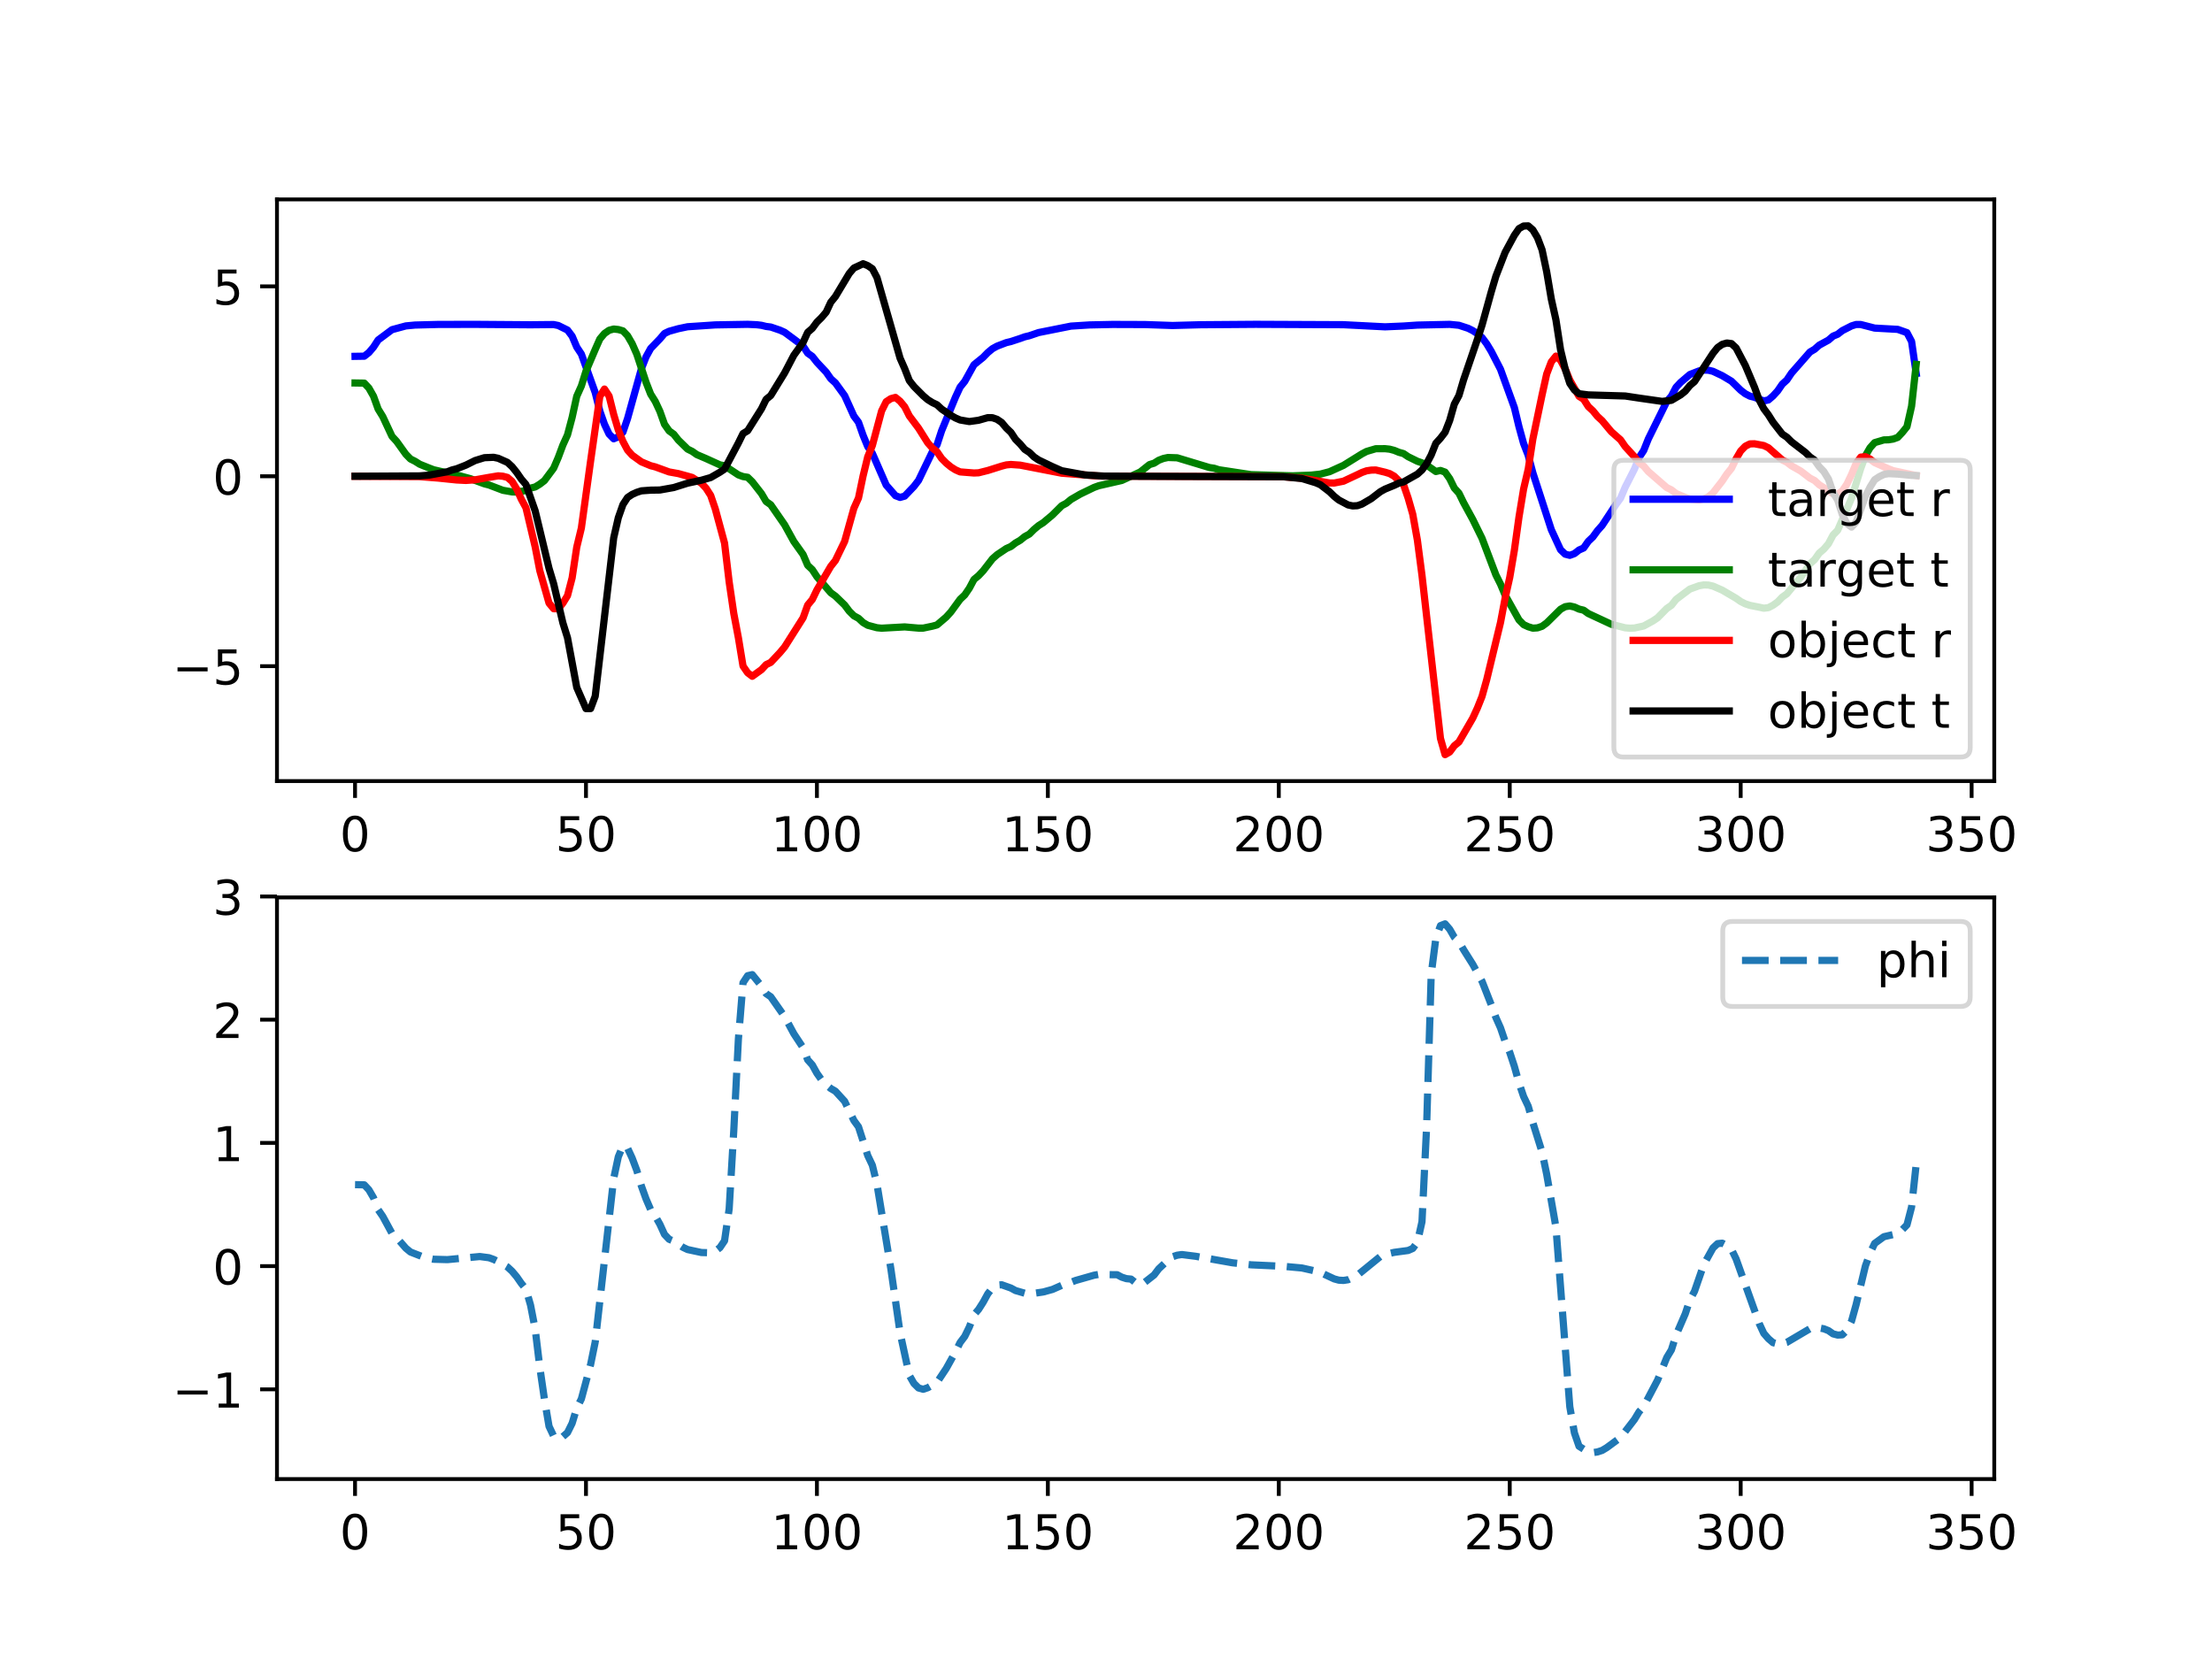 <?xml version="1.0" encoding="utf-8" standalone="no"?>
<!DOCTYPE svg PUBLIC "-//W3C//DTD SVG 1.1//EN"
  "http://www.w3.org/Graphics/SVG/1.1/DTD/svg11.dtd">
<!-- Created with matplotlib (http://matplotlib.org/) -->
<svg height="345pt" version="1.1" viewBox="0 0 460 345" width="460pt" xmlns="http://www.w3.org/2000/svg" xmlns:xlink="http://www.w3.org/1999/xlink">
 <defs>
  <style type="text/css">
*{stroke-linecap:butt;stroke-linejoin:round;}
  </style>
 </defs>
 <g id="figure_1">
  <g id="patch_1">
   <path d="M 0 345.6 
L 460.8 345.6 
L 460.8 0 
L 0 0 
z
" style="fill:#ffffff;"/>
  </g>
  <g id="axes_1">
   <g id="patch_2">
    <path d="M 57.6 162.432 
L 414.72 162.432 
L 414.72 41.472 
L 57.6 41.472 
z
" style="fill:#ffffff;"/>
   </g>
   <g id="matplotlib.axis_1">
    <g id="xtick_1">
     <g id="line2d_1">
      <defs>
       <path d="M 0 0 
L 0 3.5 
" id="m1b21a796cd" style="stroke:#000000;stroke-width:0.8;"/>
      </defs>
      <g>
       <use style="stroke:#000000;stroke-width:0.8;" x="73.833" xlink:href="#m1b21a796cd" y="162.432"/>
      </g>
     </g>
     <g id="text_1">
      <!-- 0 -->
      <defs>
       <path d="M 31.781 66.406 
Q 24.172 66.406 20.328 58.906 
Q 16.5 51.422 16.5 36.375 
Q 16.5 21.391 20.328 13.891 
Q 24.172 6.391 31.781 6.391 
Q 39.453 6.391 43.281 13.891 
Q 47.125 21.391 47.125 36.375 
Q 47.125 51.422 43.281 58.906 
Q 39.453 66.406 31.781 66.406 
z
M 31.781 74.219 
Q 44.047 74.219 50.516 64.516 
Q 56.984 54.828 56.984 36.375 
Q 56.984 17.969 50.516 8.266 
Q 44.047 -1.422 31.781 -1.422 
Q 19.531 -1.422 13.062 8.266 
Q 6.594 17.969 6.594 36.375 
Q 6.594 54.828 13.062 64.516 
Q 19.531 74.219 31.781 74.219 
z
" id="DejaVuSans-30"/>
      </defs>
      <g transform="translate(70.651 177.03)scale(0.1 -0.1)">
       <use xlink:href="#DejaVuSans-30"/>
      </g>
     </g>
    </g>
    <g id="xtick_2">
     <g id="line2d_2">
      <g>
       <use style="stroke:#000000;stroke-width:0.8;" x="121.859" xlink:href="#m1b21a796cd" y="162.432"/>
      </g>
     </g>
     <g id="text_2">
      <!-- 50 -->
      <defs>
       <path d="M 10.797 72.906 
L 49.516 72.906 
L 49.516 64.594 
L 19.828 64.594 
L 19.828 46.734 
Q 21.969 47.469 24.109 47.828 
Q 26.266 48.188 28.422 48.188 
Q 40.625 48.188 47.75 41.5 
Q 54.891 34.812 54.891 23.391 
Q 54.891 11.625 47.562 5.094 
Q 40.234 -1.422 26.906 -1.422 
Q 22.312 -1.422 17.547 -0.641 
Q 12.797 0.141 7.719 1.703 
L 7.719 11.625 
Q 12.109 9.234 16.797 8.062 
Q 21.484 6.891 26.703 6.891 
Q 35.156 6.891 40.078 11.328 
Q 45.016 15.766 45.016 23.391 
Q 45.016 31 40.078 35.438 
Q 35.156 39.891 26.703 39.891 
Q 22.75 39.891 18.812 39.016 
Q 14.891 38.141 10.797 36.281 
z
" id="DejaVuSans-35"/>
      </defs>
      <g transform="translate(115.496 177.03)scale(0.1 -0.1)">
       <use xlink:href="#DejaVuSans-35"/>
       <use x="63.623" xlink:href="#DejaVuSans-30"/>
      </g>
     </g>
    </g>
    <g id="xtick_3">
     <g id="line2d_3">
      <g>
       <use style="stroke:#000000;stroke-width:0.8;" x="169.884" xlink:href="#m1b21a796cd" y="162.432"/>
      </g>
     </g>
     <g id="text_3">
      <!-- 100 -->
      <defs>
       <path d="M 12.406 8.297 
L 28.516 8.297 
L 28.516 63.922 
L 10.984 60.406 
L 10.984 69.391 
L 28.422 72.906 
L 38.281 72.906 
L 38.281 8.297 
L 54.391 8.297 
L 54.391 0 
L 12.406 0 
z
" id="DejaVuSans-31"/>
      </defs>
      <g transform="translate(160.341 177.03)scale(0.1 -0.1)">
       <use xlink:href="#DejaVuSans-31"/>
       <use x="63.623" xlink:href="#DejaVuSans-30"/>
       <use x="127.246" xlink:href="#DejaVuSans-30"/>
      </g>
     </g>
    </g>
    <g id="xtick_4">
     <g id="line2d_4">
      <g>
       <use style="stroke:#000000;stroke-width:0.8;" x="217.91" xlink:href="#m1b21a796cd" y="162.432"/>
      </g>
     </g>
     <g id="text_4">
      <!-- 150 -->
      <g transform="translate(208.366 177.03)scale(0.1 -0.1)">
       <use xlink:href="#DejaVuSans-31"/>
       <use x="63.623" xlink:href="#DejaVuSans-35"/>
       <use x="127.246" xlink:href="#DejaVuSans-30"/>
      </g>
     </g>
    </g>
    <g id="xtick_5">
     <g id="line2d_5">
      <g>
       <use style="stroke:#000000;stroke-width:0.8;" x="265.936" xlink:href="#m1b21a796cd" y="162.432"/>
      </g>
     </g>
     <g id="text_5">
      <!-- 200 -->
      <defs>
       <path d="M 19.188 8.297 
L 53.609 8.297 
L 53.609 0 
L 7.328 0 
L 7.328 8.297 
Q 12.938 14.109 22.625 23.891 
Q 32.328 33.688 34.812 36.531 
Q 39.547 41.844 41.422 45.531 
Q 43.312 49.219 43.312 52.781 
Q 43.312 58.594 39.234 62.25 
Q 35.156 65.922 28.609 65.922 
Q 23.969 65.922 18.812 64.312 
Q 13.672 62.703 7.812 59.422 
L 7.812 69.391 
Q 13.766 71.781 18.938 73 
Q 24.125 74.219 28.422 74.219 
Q 39.75 74.219 46.484 68.547 
Q 53.219 62.891 53.219 53.422 
Q 53.219 48.922 51.531 44.891 
Q 49.859 40.875 45.406 35.406 
Q 44.188 33.984 37.641 27.219 
Q 31.109 20.453 19.188 8.297 
z
" id="DejaVuSans-32"/>
      </defs>
      <g transform="translate(256.392 177.03)scale(0.1 -0.1)">
       <use xlink:href="#DejaVuSans-32"/>
       <use x="63.623" xlink:href="#DejaVuSans-30"/>
       <use x="127.246" xlink:href="#DejaVuSans-30"/>
      </g>
     </g>
    </g>
    <g id="xtick_6">
     <g id="line2d_6">
      <g>
       <use style="stroke:#000000;stroke-width:0.8;" x="313.962" xlink:href="#m1b21a796cd" y="162.432"/>
      </g>
     </g>
     <g id="text_6">
      <!-- 250 -->
      <g transform="translate(304.418 177.03)scale(0.1 -0.1)">
       <use xlink:href="#DejaVuSans-32"/>
       <use x="63.623" xlink:href="#DejaVuSans-35"/>
       <use x="127.246" xlink:href="#DejaVuSans-30"/>
      </g>
     </g>
    </g>
    <g id="xtick_7">
     <g id="line2d_7">
      <g>
       <use style="stroke:#000000;stroke-width:0.8;" x="361.988" xlink:href="#m1b21a796cd" y="162.432"/>
      </g>
     </g>
     <g id="text_7">
      <!-- 300 -->
      <defs>
       <path d="M 40.578 39.312 
Q 47.656 37.797 51.625 33 
Q 55.609 28.219 55.609 21.188 
Q 55.609 10.406 48.188 4.484 
Q 40.766 -1.422 27.094 -1.422 
Q 22.516 -1.422 17.656 -0.516 
Q 12.797 0.391 7.625 2.203 
L 7.625 11.719 
Q 11.719 9.328 16.594 8.109 
Q 21.484 6.891 26.812 6.891 
Q 36.078 6.891 40.938 10.547 
Q 45.797 14.203 45.797 21.188 
Q 45.797 27.641 41.281 31.266 
Q 36.766 34.906 28.719 34.906 
L 20.219 34.906 
L 20.219 43.016 
L 29.109 43.016 
Q 36.375 43.016 40.234 45.922 
Q 44.094 48.828 44.094 54.297 
Q 44.094 59.906 40.109 62.906 
Q 36.141 65.922 28.719 65.922 
Q 24.656 65.922 20.016 65.031 
Q 15.375 64.156 9.812 62.312 
L 9.812 71.094 
Q 15.438 72.656 20.344 73.438 
Q 25.25 74.219 29.594 74.219 
Q 40.828 74.219 47.359 69.109 
Q 53.906 64.016 53.906 55.328 
Q 53.906 49.266 50.438 45.094 
Q 46.969 40.922 40.578 39.312 
z
" id="DejaVuSans-33"/>
      </defs>
      <g transform="translate(352.444 177.03)scale(0.1 -0.1)">
       <use xlink:href="#DejaVuSans-33"/>
       <use x="63.623" xlink:href="#DejaVuSans-30"/>
       <use x="127.246" xlink:href="#DejaVuSans-30"/>
      </g>
     </g>
    </g>
    <g id="xtick_8">
     <g id="line2d_8">
      <g>
       <use style="stroke:#000000;stroke-width:0.8;" x="410.013" xlink:href="#m1b21a796cd" y="162.432"/>
      </g>
     </g>
     <g id="text_8">
      <!-- 350 -->
      <g transform="translate(400.47 177.03)scale(0.1 -0.1)">
       <use xlink:href="#DejaVuSans-33"/>
       <use x="63.623" xlink:href="#DejaVuSans-35"/>
       <use x="127.246" xlink:href="#DejaVuSans-30"/>
      </g>
     </g>
    </g>
   </g>
   <g id="matplotlib.axis_2">
    <g id="ytick_1">
     <g id="line2d_9">
      <defs>
       <path d="M 0 0 
L -3.5 0 
" id="m29bcb356c2" style="stroke:#000000;stroke-width:0.8;"/>
      </defs>
      <g>
       <use style="stroke:#000000;stroke-width:0.8;" x="57.6" xlink:href="#m29bcb356c2" y="138.537"/>
      </g>
     </g>
     <g id="text_9">
      <!-- −5 -->
      <defs>
       <path d="M 10.594 35.5 
L 73.188 35.5 
L 73.188 27.203 
L 10.594 27.203 
z
" id="DejaVuSans-2212"/>
      </defs>
      <g transform="translate(35.858 142.336)scale(0.1 -0.1)">
       <use xlink:href="#DejaVuSans-2212"/>
       <use x="83.789" xlink:href="#DejaVuSans-35"/>
      </g>
     </g>
    </g>
    <g id="ytick_2">
     <g id="line2d_10">
      <g>
       <use style="stroke:#000000;stroke-width:0.8;" x="57.6" xlink:href="#m29bcb356c2" y="99.041"/>
      </g>
     </g>
     <g id="text_10">
      <!-- 0 -->
      <g transform="translate(44.237 102.84)scale(0.1 -0.1)">
       <use xlink:href="#DejaVuSans-30"/>
      </g>
     </g>
    </g>
    <g id="ytick_3">
     <g id="line2d_11">
      <g>
       <use style="stroke:#000000;stroke-width:0.8;" x="57.6" xlink:href="#m29bcb356c2" y="59.546"/>
      </g>
     </g>
     <g id="text_11">
      <!-- 5 -->
      <g transform="translate(44.237 63.345)scale(0.1 -0.1)">
       <use xlink:href="#DejaVuSans-35"/>
      </g>
     </g>
    </g>
   </g>
   <g id="line2d_12">
    <path clip-path="url(#pfcd79bf8b5)" d="M 73.833 74.104 
L 75.754 74.072 
L 76.714 73.314 
L 77.675 72.184 
L 78.635 70.707 
L 81.517 68.558 
L 84.398 67.776 
L 86.319 67.595 
L 91.122 67.468 
L 98.806 67.453 
L 110.332 67.539 
L 115.135 67.492 
L 116.095 67.69 
L 118.016 68.637 
L 118.977 69.909 
L 119.938 72.176 
L 120.898 73.63 
L 123.78 81.639 
L 124.74 85.494 
L 125.701 88.219 
L 126.661 90.265 
L 127.622 91.245 
L 128.582 90.842 
L 129.543 89.862 
L 130.503 87.042 
L 133.385 76.671 
L 134.345 74.222 
L 135.306 72.469 
L 137.227 70.478 
L 138.187 69.348 
L 139.148 68.89 
L 141.069 68.353 
L 142.99 67.95 
L 148.753 67.563 
L 155.477 67.445 
L 157.398 67.532 
L 158.358 67.65 
L 159.319 67.887 
L 160.279 68.006 
L 162.2 68.661 
L 163.161 69.096 
L 165.082 70.51 
L 167.003 71.955 
L 167.963 73.44 
L 168.924 74.119 
L 169.884 75.336 
L 171.805 77.382 
L 172.766 78.756 
L 173.726 79.625 
L 175.647 82.271 
L 177.568 86.521 
L 178.529 87.809 
L 179.49 90.534 
L 180.45 92.872 
L 181.411 94.278 
L 184.292 100.882 
L 186.213 103.078 
L 187.174 103.441 
L 188.134 103.172 
L 190.055 101.158 
L 191.016 99.91 
L 193.897 93.93 
L 194.858 92.509 
L 195.818 89.578 
L 198.7 82.587 
L 199.66 80.51 
L 200.621 79.317 
L 202.542 75.857 
L 204.463 74.301 
L 205.423 73.314 
L 206.384 72.516 
L 207.345 71.987 
L 209.266 71.252 
L 210.226 71.023 
L 212.147 70.391 
L 213.108 70.044 
L 214.068 69.814 
L 215.989 69.159 
L 222.713 67.816 
L 226.555 67.571 
L 231.357 67.468 
L 238.081 67.492 
L 243.844 67.69 
L 249.607 67.532 
L 261.133 67.445 
L 279.383 67.524 
L 288.028 67.966 
L 291.87 67.8 
L 294.752 67.603 
L 301.475 67.453 
L 303.396 67.642 
L 305.317 68.274 
L 306.278 68.756 
L 307.238 69.388 
L 308.199 70.201 
L 309.159 71.481 
L 310.12 73.069 
L 312.041 76.797 
L 314.922 84.752 
L 315.883 88.749 
L 316.843 92.232 
L 317.804 94.697 
L 318.764 98.322 
L 322.606 110.155 
L 324.528 114.326 
L 325.488 115.242 
L 326.449 115.487 
L 327.409 115.132 
L 328.37 114.381 
L 329.33 113.955 
L 330.291 112.58 
L 331.251 111.664 
L 332.212 110.345 
L 333.172 109.271 
L 336.054 104.902 
L 337.014 103.583 
L 337.975 101.308 
L 339.896 97.54 
L 340.856 95.147 
L 341.817 93.693 
L 342.777 91.284 
L 345.659 85.439 
L 346.619 83.48 
L 347.58 82.374 
L 348.54 80.549 
L 349.501 79.522 
L 351.422 77.879 
L 353.343 77.129 
L 354.304 76.963 
L 355.264 76.987 
L 356.225 77.216 
L 358.146 78.124 
L 360.067 79.27 
L 361.988 81.15 
L 362.948 81.884 
L 363.909 82.382 
L 364.869 82.627 
L 366.79 83.377 
L 367.751 83.172 
L 368.711 82.342 
L 369.672 81.292 
L 370.632 79.894 
L 371.593 79.017 
L 372.553 77.587 
L 376.395 73.203 
L 377.356 72.634 
L 378.316 71.781 
L 380.237 70.731 
L 381.198 69.901 
L 382.158 69.506 
L 383.119 68.756 
L 385.04 67.776 
L 386.001 67.476 
L 386.961 67.484 
L 389.843 68.227 
L 394.645 68.495 
L 396.566 69.175 
L 397.527 71.007 
L 398.487 77.666 
L 398.487 77.666 
" style="fill:none;stroke:#0000ff;stroke-linecap:square;stroke-width:1.5;"/>
   </g>
   <g id="line2d_13">
    <path clip-path="url(#pfcd79bf8b5)" d="M 73.833 79.641 
L 75.754 79.673 
L 76.714 80.699 
L 77.675 82.398 
L 78.635 85.06 
L 79.596 86.624 
L 81.517 90.739 
L 82.477 91.782 
L 84.398 94.46 
L 85.359 95.447 
L 86.319 95.929 
L 87.28 96.537 
L 89.201 97.311 
L 90.162 97.683 
L 93.043 98.346 
L 94.964 98.773 
L 97.846 99.555 
L 100.727 100.613 
L 101.688 100.858 
L 104.569 101.956 
L 106.49 102.296 
L 107.451 102.327 
L 109.372 102.019 
L 110.332 101.506 
L 111.293 101.269 
L 112.253 100.684 
L 113.214 99.95 
L 115.135 97.367 
L 116.095 95.131 
L 117.056 92.548 
L 118.016 90.431 
L 118.977 86.805 
L 119.938 82.406 
L 120.898 80.265 
L 121.859 77.184 
L 123.78 72.666 
L 124.74 70.494 
L 125.701 69.356 
L 126.661 68.685 
L 127.622 68.424 
L 128.582 68.527 
L 129.543 68.803 
L 130.503 69.814 
L 131.464 71.473 
L 132.424 73.653 
L 134.345 79.491 
L 135.306 81.947 
L 136.266 83.48 
L 137.227 85.534 
L 138.187 88.235 
L 139.148 89.602 
L 140.108 90.297 
L 141.069 91.513 
L 142.99 93.393 
L 143.95 93.867 
L 144.911 94.539 
L 146.832 95.36 
L 149.714 96.671 
L 150.674 96.853 
L 153.556 98.757 
L 154.516 99.104 
L 155.477 99.254 
L 156.437 100.187 
L 158.358 102.651 
L 159.319 104.286 
L 160.279 104.966 
L 163.161 109.128 
L 165.082 112.612 
L 167.003 115.313 
L 167.963 117.557 
L 168.924 118.465 
L 169.884 119.926 
L 172.766 123.268 
L 173.726 123.963 
L 175.647 125.819 
L 176.608 127.099 
L 177.568 128.055 
L 178.529 128.576 
L 179.49 129.469 
L 180.45 130.029 
L 182.371 130.543 
L 183.332 130.638 
L 188.134 130.369 
L 191.016 130.622 
L 191.976 130.622 
L 193.897 130.219 
L 194.858 129.958 
L 196.779 128.323 
L 197.739 127.265 
L 199.66 124.634 
L 200.621 123.726 
L 201.581 122.32 
L 202.542 120.511 
L 203.502 119.713 
L 204.463 118.694 
L 206.384 116.214 
L 207.345 115.361 
L 209.266 114.073 
L 210.226 113.647 
L 211.187 112.912 
L 212.147 112.359 
L 213.108 111.585 
L 214.068 111.056 
L 215.029 110.1 
L 215.989 109.302 
L 216.95 108.694 
L 218.871 107.082 
L 220.792 105.171 
L 221.752 104.657 
L 222.713 103.868 
L 224.634 102.754 
L 227.515 101.364 
L 228.476 101.016 
L 233.278 99.918 
L 237.121 98.149 
L 239.042 96.616 
L 240.002 96.324 
L 240.963 95.716 
L 241.923 95.344 
L 242.884 95.139 
L 244.805 95.202 
L 251.528 97.232 
L 252.489 97.374 
L 253.449 97.683 
L 260.173 98.709 
L 268.818 98.954 
L 272.66 98.804 
L 274.581 98.591 
L 276.502 98.085 
L 279.383 96.774 
L 283.225 94.389 
L 284.186 93.883 
L 286.107 93.314 
L 288.028 93.306 
L 288.988 93.409 
L 289.949 93.662 
L 290.909 94.057 
L 291.87 94.325 
L 292.83 94.973 
L 294.752 95.921 
L 295.712 96.253 
L 296.673 96.711 
L 298.594 98.054 
L 299.554 97.833 
L 300.515 98.18 
L 301.475 99.539 
L 302.436 101.498 
L 303.396 102.556 
L 304.357 104.523 
L 306.278 108.038 
L 308.199 111.948 
L 311.08 119.555 
L 312.041 121.475 
L 313.001 123.758 
L 315.883 128.916 
L 316.843 129.895 
L 317.804 130.337 
L 318.764 130.63 
L 319.725 130.567 
L 320.685 130.243 
L 321.646 129.54 
L 324.528 126.696 
L 325.488 126.167 
L 326.449 126.017 
L 327.409 126.23 
L 328.37 126.664 
L 329.33 126.893 
L 330.291 127.589 
L 333.172 128.931 
L 335.093 129.824 
L 337.975 130.559 
L 338.935 130.638 
L 339.896 130.598 
L 341.817 130.18 
L 343.738 129.129 
L 344.698 128.481 
L 346.619 126.538 
L 347.58 125.882 
L 348.54 124.666 
L 350.461 123.212 
L 351.422 122.502 
L 353.343 121.806 
L 354.304 121.641 
L 355.264 121.664 
L 356.225 121.885 
L 358.146 122.723 
L 361.027 124.413 
L 361.988 125.085 
L 362.948 125.574 
L 363.909 125.89 
L 365.83 126.269 
L 366.79 126.483 
L 367.751 126.364 
L 368.711 125.867 
L 369.672 125.179 
L 370.632 124.176 
L 371.593 123.489 
L 373.514 121.159 
L 374.474 120.053 
L 376.395 117.225 
L 377.356 116.388 
L 378.316 115.021 
L 379.277 114.2 
L 380.237 113.078 
L 381.198 111.261 
L 382.158 110.274 
L 385.04 103.607 
L 386.961 97.39 
L 387.922 94.791 
L 388.882 93.125 
L 389.843 92.05 
L 391.764 91.482 
L 392.724 91.458 
L 393.685 91.308 
L 394.645 90.96 
L 395.606 89.933 
L 396.566 88.733 
L 397.527 84.467 
L 398.487 75.77 
L 398.487 75.77 
" style="fill:none;stroke:#008000;stroke-linecap:square;stroke-width:1.5;"/>
   </g>
   <g id="line2d_14">
    <path clip-path="url(#pfcd79bf8b5)" d="M 73.833 99.041 
L 87.28 99.12 
L 91.122 99.42 
L 94.964 99.815 
L 96.885 99.91 
L 98.806 99.784 
L 101.688 99.27 
L 103.609 98.954 
L 104.569 99.033 
L 105.53 99.286 
L 106.49 100.115 
L 107.451 101.687 
L 108.411 103.82 
L 109.372 105.582 
L 111.293 113.718 
L 112.253 118.67 
L 114.174 125.424 
L 115.135 126.585 
L 116.095 126.601 
L 117.056 125.432 
L 118.016 123.868 
L 118.977 120.171 
L 119.938 113.789 
L 120.898 109.808 
L 122.819 95.874 
L 124.74 82.429 
L 125.701 80.905 
L 126.661 82.358 
L 127.622 86.189 
L 128.582 89.412 
L 129.543 91.798 
L 130.503 93.591 
L 131.464 94.665 
L 133.385 96.047 
L 135.306 96.845 
L 136.266 97.09 
L 139.148 98.141 
L 141.069 98.488 
L 142.99 99.017 
L 143.95 99.286 
L 145.871 100.503 
L 146.832 101.529 
L 147.792 103.03 
L 148.753 105.85 
L 150.674 112.944 
L 151.635 121.032 
L 152.595 127.573 
L 153.556 132.652 
L 154.516 138.513 
L 155.477 139.903 
L 156.437 140.638 
L 158.358 139.256 
L 159.319 138.213 
L 160.279 137.755 
L 162.2 135.701 
L 163.161 134.556 
L 167.003 128.489 
L 167.963 125.827 
L 168.924 124.666 
L 169.884 122.683 
L 172.766 117.77 
L 173.726 116.561 
L 175.647 112.588 
L 177.568 105.708 
L 178.529 103.567 
L 179.49 98.946 
L 180.45 94.997 
L 181.411 92.651 
L 183.332 85.463 
L 184.292 83.535 
L 185.253 82.903 
L 186.213 82.643 
L 187.174 83.433 
L 188.134 84.586 
L 189.095 86.489 
L 191.016 89.041 
L 192.937 92.09 
L 193.897 93.172 
L 194.858 93.938 
L 195.818 95.336 
L 196.779 96.308 
L 197.739 97.098 
L 198.7 97.706 
L 199.66 98.133 
L 202.542 98.362 
L 203.502 98.322 
L 205.423 97.841 
L 208.305 96.932 
L 209.266 96.679 
L 210.226 96.592 
L 212.147 96.727 
L 220.792 98.409 
L 228.476 98.994 
L 238.081 99.041 
L 266.897 99.152 
L 270.739 99.444 
L 276.502 100.439 
L 277.462 100.447 
L 279.383 100.068 
L 282.265 98.717 
L 283.225 98.251 
L 284.186 97.912 
L 285.146 97.762 
L 286.107 97.738 
L 288.028 98.196 
L 288.988 98.488 
L 289.949 99.033 
L 290.909 99.981 
L 291.87 100.763 
L 292.83 103.575 
L 293.791 106.94 
L 294.752 112.32 
L 295.712 119.65 
L 299.554 153.553 
L 300.515 156.934 
L 301.475 156.381 
L 302.436 155.085 
L 303.396 154.296 
L 306.278 149.319 
L 307.238 147.226 
L 308.199 144.817 
L 309.159 141.388 
L 312.041 129.453 
L 313.001 124.374 
L 313.962 120.077 
L 314.922 114.444 
L 315.883 107.517 
L 316.843 101.679 
L 317.804 97.564 
L 318.764 91.316 
L 320.685 82.113 
L 321.646 77.769 
L 322.606 75.249 
L 323.567 74.056 
L 324.528 74.925 
L 325.488 76.734 
L 326.449 79.049 
L 328.37 82.421 
L 329.33 83.03 
L 330.291 84.538 
L 331.251 85.431 
L 332.212 86.6 
L 333.172 87.485 
L 335.093 89.783 
L 337.014 91.482 
L 337.975 92.872 
L 339.896 94.973 
L 340.856 96.213 
L 341.817 96.924 
L 342.777 98.062 
L 346.619 101.403 
L 347.58 101.869 
L 348.54 102.627 
L 350.461 103.433 
L 351.422 103.781 
L 353.343 103.954 
L 354.304 103.741 
L 355.264 103.33 
L 356.225 102.501 
L 358.146 100.036 
L 359.106 98.591 
L 360.067 97.398 
L 361.027 95.431 
L 361.988 93.78 
L 362.948 92.793 
L 363.909 92.311 
L 364.869 92.287 
L 366.79 92.651 
L 367.751 93.117 
L 370.632 95.652 
L 371.593 96.126 
L 372.553 96.869 
L 374.474 97.959 
L 376.395 99.428 
L 377.356 99.926 
L 378.316 100.811 
L 380.237 102.027 
L 381.198 102.698 
L 382.158 102.762 
L 383.119 102.098 
L 384.08 100.668 
L 385.04 98.662 
L 386.001 96.363 
L 386.961 95.06 
L 387.922 94.973 
L 388.882 95.455 
L 389.843 96.205 
L 392.724 97.493 
L 393.685 97.872 
L 398.487 98.899 
L 398.487 98.899 
" style="fill:none;stroke:#ff0000;stroke-linecap:square;stroke-width:1.5;"/>
   </g>
   <g id="line2d_15">
    <path clip-path="url(#pfcd79bf8b5)" d="M 73.833 99.041 
L 87.28 98.962 
L 89.201 98.812 
L 93.043 98.101 
L 94.004 97.73 
L 94.964 97.485 
L 96.885 96.727 
L 98.806 95.771 
L 100.727 95.179 
L 102.648 95.1 
L 103.609 95.305 
L 105.53 96.158 
L 106.49 97.051 
L 107.451 98.243 
L 108.411 99.634 
L 109.372 100.755 
L 111.293 106.237 
L 114.174 118.197 
L 115.135 121.388 
L 117.056 129.54 
L 118.016 132.628 
L 119.938 142.952 
L 121.859 147.36 
L 122.819 147.352 
L 123.78 144.777 
L 127.622 111.846 
L 128.582 107.659 
L 129.543 104.926 
L 130.503 103.457 
L 131.464 102.817 
L 132.424 102.383 
L 133.385 102.074 
L 135.306 101.932 
L 137.227 101.901 
L 140.108 101.387 
L 142.99 100.479 
L 145.871 99.863 
L 147.792 99.31 
L 149.714 98.196 
L 150.674 97.556 
L 153.556 92.114 
L 154.516 90.163 
L 155.477 89.578 
L 158.358 85.004 
L 159.319 83.045 
L 160.279 82.256 
L 163.161 77.556 
L 165.082 73.882 
L 167.003 71.213 
L 167.963 69.119 
L 168.924 68.282 
L 169.884 66.987 
L 170.845 66.039 
L 171.805 64.917 
L 172.766 62.855 
L 173.726 61.67 
L 176.608 56.868 
L 177.568 55.738 
L 179.49 54.846 
L 180.45 55.241 
L 181.411 55.888 
L 182.371 57.713 
L 187.174 74.483 
L 188.134 76.655 
L 189.095 79.135 
L 190.055 80.36 
L 191.976 82.295 
L 192.937 83.117 
L 193.897 83.717 
L 194.858 84.175 
L 195.818 85.068 
L 197.739 86.379 
L 198.7 86.924 
L 199.66 87.335 
L 201.581 87.666 
L 203.502 87.398 
L 205.423 86.853 
L 206.384 86.869 
L 207.345 87.2 
L 208.305 87.856 
L 209.266 89.001 
L 210.226 89.918 
L 211.187 91.363 
L 212.147 92.327 
L 213.108 93.456 
L 214.068 94.081 
L 215.029 95.013 
L 215.989 95.66 
L 218.871 97.043 
L 220.792 97.888 
L 225.594 98.765 
L 229.436 99.002 
L 235.199 99.041 
L 266.897 99.144 
L 270.739 99.515 
L 273.62 100.392 
L 274.581 100.803 
L 276.502 102.28 
L 277.462 103.22 
L 278.423 103.986 
L 280.344 105.005 
L 281.304 105.21 
L 282.265 105.163 
L 283.225 104.831 
L 285.146 103.71 
L 287.067 102.24 
L 288.028 101.711 
L 289.949 100.921 
L 290.909 100.463 
L 291.87 100.226 
L 294.752 98.607 
L 295.712 97.738 
L 296.673 96.419 
L 297.633 94.602 
L 298.594 92.185 
L 299.554 91.134 
L 300.515 89.886 
L 301.475 87.422 
L 302.436 84.041 
L 303.396 82.248 
L 304.357 79.001 
L 307.238 70.557 
L 308.199 67.618 
L 310.12 60.675 
L 311.08 57.437 
L 313.001 52.476 
L 314.922 48.929 
L 315.883 47.539 
L 316.843 47.002 
L 317.804 46.97 
L 318.764 47.807 
L 319.725 49.419 
L 320.685 51.955 
L 321.646 56.536 
L 322.606 62.2 
L 323.567 66.513 
L 324.528 72.737 
L 325.488 76.726 
L 326.449 79.712 
L 327.409 81.102 
L 328.37 81.876 
L 330.291 82.121 
L 337.975 82.35 
L 340.856 82.785 
L 345.659 83.472 
L 347.58 83.251 
L 349.501 82.113 
L 350.461 81.347 
L 351.422 80.17 
L 352.382 79.357 
L 356.225 73.472 
L 357.185 72.279 
L 358.146 71.608 
L 359.106 71.331 
L 360.067 71.45 
L 361.027 72.342 
L 362.948 75.999 
L 364.869 80.549 
L 365.83 83.164 
L 366.79 84.989 
L 367.751 86.276 
L 368.711 87.801 
L 370.632 90.265 
L 371.593 90.913 
L 372.553 91.869 
L 375.435 94.081 
L 376.395 95.021 
L 377.356 95.692 
L 378.316 97.051 
L 379.277 98.054 
L 380.237 99.618 
L 381.198 102.438 
L 382.158 103.978 
L 383.119 107.003 
L 384.08 108.891 
L 385.04 109.61 
L 386.001 108.56 
L 387.922 103.244 
L 388.882 101.316 
L 389.843 99.768 
L 390.803 99.136 
L 391.764 98.67 
L 392.724 98.496 
L 394.645 98.591 
L 397.527 98.859 
L 398.487 98.899 
L 398.487 98.899 
" style="fill:none;stroke:#000000;stroke-linecap:square;stroke-width:1.5;"/>
   </g>
   <g id="patch_3">
    <path d="M 57.6 162.432 
L 57.6 41.472 
" style="fill:none;stroke:#000000;stroke-linecap:square;stroke-linejoin:miter;stroke-width:0.8;"/>
   </g>
   <g id="patch_4">
    <path d="M 414.72 162.432 
L 414.72 41.472 
" style="fill:none;stroke:#000000;stroke-linecap:square;stroke-linejoin:miter;stroke-width:0.8;"/>
   </g>
   <g id="patch_5">
    <path d="M 57.6 162.432 
L 414.72 162.432 
" style="fill:none;stroke:#000000;stroke-linecap:square;stroke-linejoin:miter;stroke-width:0.8;"/>
   </g>
   <g id="patch_6">
    <path d="M 57.6 41.472 
L 414.72 41.472 
" style="fill:none;stroke:#000000;stroke-linecap:square;stroke-linejoin:miter;stroke-width:0.8;"/>
   </g>
   <g id="legend_1">
    <g id="patch_7">
     <path d="M 337.614 157.432 
L 407.72 157.432 
Q 409.72 157.432 409.72 155.432 
L 409.72 97.719 
Q 409.72 95.719 407.72 95.719 
L 337.614 95.719 
Q 335.614 95.719 335.614 97.719 
L 335.614 155.432 
Q 335.614 157.432 337.614 157.432 
z
" style="fill:#ffffff;opacity:0.8;stroke:#cccccc;stroke-linejoin:miter;"/>
    </g>
    <g id="line2d_16">
     <path d="M 339.614 103.818 
L 359.614 103.818 
" style="fill:none;stroke:#0000ff;stroke-linecap:square;stroke-width:1.5;"/>
    </g>
    <g id="line2d_17"/>
    <g id="text_12">
     <!-- target r -->
     <defs>
      <path d="M 18.312 70.219 
L 18.312 54.688 
L 36.812 54.688 
L 36.812 47.703 
L 18.312 47.703 
L 18.312 18.016 
Q 18.312 11.328 20.141 9.422 
Q 21.969 7.516 27.594 7.516 
L 36.812 7.516 
L 36.812 0 
L 27.594 0 
Q 17.188 0 13.234 3.875 
Q 9.281 7.766 9.281 18.016 
L 9.281 47.703 
L 2.688 47.703 
L 2.688 54.688 
L 9.281 54.688 
L 9.281 70.219 
z
" id="DejaVuSans-74"/>
      <path d="M 34.281 27.484 
Q 23.391 27.484 19.188 25 
Q 14.984 22.516 14.984 16.5 
Q 14.984 11.719 18.141 8.906 
Q 21.297 6.109 26.703 6.109 
Q 34.188 6.109 38.703 11.406 
Q 43.219 16.703 43.219 25.484 
L 43.219 27.484 
z
M 52.203 31.203 
L 52.203 0 
L 43.219 0 
L 43.219 8.297 
Q 40.141 3.328 35.547 0.953 
Q 30.953 -1.422 24.312 -1.422 
Q 15.922 -1.422 10.953 3.297 
Q 6 8.016 6 15.922 
Q 6 25.141 12.172 29.828 
Q 18.359 34.516 30.609 34.516 
L 43.219 34.516 
L 43.219 35.406 
Q 43.219 41.609 39.141 45 
Q 35.062 48.391 27.688 48.391 
Q 23 48.391 18.547 47.266 
Q 14.109 46.141 10.016 43.891 
L 10.016 52.203 
Q 14.938 54.109 19.578 55.047 
Q 24.219 56 28.609 56 
Q 40.484 56 46.344 49.844 
Q 52.203 43.703 52.203 31.203 
z
" id="DejaVuSans-61"/>
      <path d="M 41.109 46.297 
Q 39.594 47.172 37.812 47.578 
Q 36.031 48 33.891 48 
Q 26.266 48 22.188 43.047 
Q 18.109 38.094 18.109 28.812 
L 18.109 0 
L 9.078 0 
L 9.078 54.688 
L 18.109 54.688 
L 18.109 46.188 
Q 20.953 51.172 25.484 53.578 
Q 30.031 56 36.531 56 
Q 37.453 56 38.578 55.875 
Q 39.703 55.766 41.062 55.516 
z
" id="DejaVuSans-72"/>
      <path d="M 45.406 27.984 
Q 45.406 37.75 41.375 43.109 
Q 37.359 48.484 30.078 48.484 
Q 22.859 48.484 18.828 43.109 
Q 14.797 37.75 14.797 27.984 
Q 14.797 18.266 18.828 12.891 
Q 22.859 7.516 30.078 7.516 
Q 37.359 7.516 41.375 12.891 
Q 45.406 18.266 45.406 27.984 
z
M 54.391 6.781 
Q 54.391 -7.172 48.188 -13.984 
Q 42 -20.797 29.203 -20.797 
Q 24.469 -20.797 20.266 -20.094 
Q 16.062 -19.391 12.109 -17.922 
L 12.109 -9.188 
Q 16.062 -11.328 19.922 -12.344 
Q 23.781 -13.375 27.781 -13.375 
Q 36.625 -13.375 41.016 -8.766 
Q 45.406 -4.156 45.406 5.172 
L 45.406 9.625 
Q 42.625 4.781 38.281 2.391 
Q 33.938 0 27.875 0 
Q 17.828 0 11.672 7.656 
Q 5.516 15.328 5.516 27.984 
Q 5.516 40.672 11.672 48.328 
Q 17.828 56 27.875 56 
Q 33.938 56 38.281 53.609 
Q 42.625 51.219 45.406 46.391 
L 45.406 54.688 
L 54.391 54.688 
z
" id="DejaVuSans-67"/>
      <path d="M 56.203 29.594 
L 56.203 25.203 
L 14.891 25.203 
Q 15.484 15.922 20.484 11.062 
Q 25.484 6.203 34.422 6.203 
Q 39.594 6.203 44.453 7.469 
Q 49.312 8.734 54.109 11.281 
L 54.109 2.781 
Q 49.266 0.734 44.188 -0.344 
Q 39.109 -1.422 33.891 -1.422 
Q 20.797 -1.422 13.156 6.188 
Q 5.516 13.812 5.516 26.812 
Q 5.516 40.234 12.766 48.109 
Q 20.016 56 32.328 56 
Q 43.359 56 49.781 48.891 
Q 56.203 41.797 56.203 29.594 
z
M 47.219 32.234 
Q 47.125 39.594 43.094 43.984 
Q 39.062 48.391 32.422 48.391 
Q 24.906 48.391 20.391 44.141 
Q 15.875 39.891 15.188 32.172 
z
" id="DejaVuSans-65"/>
      <path id="DejaVuSans-20"/>
     </defs>
     <g transform="translate(367.614 107.318)scale(0.1 -0.1)">
      <use xlink:href="#DejaVuSans-74"/>
      <use x="39.209" xlink:href="#DejaVuSans-61"/>
      <use x="100.488" xlink:href="#DejaVuSans-72"/>
      <use x="141.586" xlink:href="#DejaVuSans-67"/>
      <use x="205.062" xlink:href="#DejaVuSans-65"/>
      <use x="266.586" xlink:href="#DejaVuSans-74"/>
      <use x="305.795" xlink:href="#DejaVuSans-20"/>
      <use x="337.582" xlink:href="#DejaVuSans-72"/>
     </g>
    </g>
    <g id="line2d_18">
     <path d="M 339.614 118.496 
L 359.614 118.496 
" style="fill:none;stroke:#008000;stroke-linecap:square;stroke-width:1.5;"/>
    </g>
    <g id="line2d_19"/>
    <g id="text_13">
     <!-- target t -->
     <g transform="translate(367.614 121.996)scale(0.1 -0.1)">
      <use xlink:href="#DejaVuSans-74"/>
      <use x="39.209" xlink:href="#DejaVuSans-61"/>
      <use x="100.488" xlink:href="#DejaVuSans-72"/>
      <use x="141.586" xlink:href="#DejaVuSans-67"/>
      <use x="205.062" xlink:href="#DejaVuSans-65"/>
      <use x="266.586" xlink:href="#DejaVuSans-74"/>
      <use x="305.795" xlink:href="#DejaVuSans-20"/>
      <use x="337.582" xlink:href="#DejaVuSans-74"/>
     </g>
    </g>
    <g id="line2d_20">
     <path d="M 339.614 133.174 
L 359.614 133.174 
" style="fill:none;stroke:#ff0000;stroke-linecap:square;stroke-width:1.5;"/>
    </g>
    <g id="line2d_21"/>
    <g id="text_14">
     <!-- object r -->
     <defs>
      <path d="M 30.609 48.391 
Q 23.391 48.391 19.188 42.75 
Q 14.984 37.109 14.984 27.297 
Q 14.984 17.484 19.156 11.844 
Q 23.344 6.203 30.609 6.203 
Q 37.797 6.203 41.984 11.859 
Q 46.188 17.531 46.188 27.297 
Q 46.188 37.016 41.984 42.703 
Q 37.797 48.391 30.609 48.391 
z
M 30.609 56 
Q 42.328 56 49.016 48.375 
Q 55.719 40.766 55.719 27.297 
Q 55.719 13.875 49.016 6.219 
Q 42.328 -1.422 30.609 -1.422 
Q 18.844 -1.422 12.172 6.219 
Q 5.516 13.875 5.516 27.297 
Q 5.516 40.766 12.172 48.375 
Q 18.844 56 30.609 56 
z
" id="DejaVuSans-6f"/>
      <path d="M 48.688 27.297 
Q 48.688 37.203 44.609 42.844 
Q 40.531 48.484 33.406 48.484 
Q 26.266 48.484 22.188 42.844 
Q 18.109 37.203 18.109 27.297 
Q 18.109 17.391 22.188 11.75 
Q 26.266 6.109 33.406 6.109 
Q 40.531 6.109 44.609 11.75 
Q 48.688 17.391 48.688 27.297 
z
M 18.109 46.391 
Q 20.953 51.266 25.266 53.625 
Q 29.594 56 35.594 56 
Q 45.562 56 51.781 48.094 
Q 58.016 40.188 58.016 27.297 
Q 58.016 14.406 51.781 6.484 
Q 45.562 -1.422 35.594 -1.422 
Q 29.594 -1.422 25.266 0.953 
Q 20.953 3.328 18.109 8.203 
L 18.109 0 
L 9.078 0 
L 9.078 75.984 
L 18.109 75.984 
z
" id="DejaVuSans-62"/>
      <path d="M 9.422 54.688 
L 18.406 54.688 
L 18.406 -0.984 
Q 18.406 -11.422 14.422 -16.109 
Q 10.453 -20.797 1.609 -20.797 
L -1.812 -20.797 
L -1.812 -13.188 
L 0.594 -13.188 
Q 5.719 -13.188 7.562 -10.812 
Q 9.422 -8.453 9.422 -0.984 
z
M 9.422 75.984 
L 18.406 75.984 
L 18.406 64.594 
L 9.422 64.594 
z
" id="DejaVuSans-6a"/>
      <path d="M 48.781 52.594 
L 48.781 44.188 
Q 44.969 46.297 41.141 47.344 
Q 37.312 48.391 33.406 48.391 
Q 24.656 48.391 19.812 42.844 
Q 14.984 37.312 14.984 27.297 
Q 14.984 17.281 19.812 11.734 
Q 24.656 6.203 33.406 6.203 
Q 37.312 6.203 41.141 7.25 
Q 44.969 8.297 48.781 10.406 
L 48.781 2.094 
Q 45.016 0.344 40.984 -0.531 
Q 36.969 -1.422 32.422 -1.422 
Q 20.062 -1.422 12.781 6.344 
Q 5.516 14.109 5.516 27.297 
Q 5.516 40.672 12.859 48.328 
Q 20.219 56 33.016 56 
Q 37.156 56 41.109 55.141 
Q 45.062 54.297 48.781 52.594 
z
" id="DejaVuSans-63"/>
     </defs>
     <g transform="translate(367.614 136.674)scale(0.1 -0.1)">
      <use xlink:href="#DejaVuSans-6f"/>
      <use x="61.182" xlink:href="#DejaVuSans-62"/>
      <use x="124.658" xlink:href="#DejaVuSans-6a"/>
      <use x="152.441" xlink:href="#DejaVuSans-65"/>
      <use x="213.965" xlink:href="#DejaVuSans-63"/>
      <use x="268.945" xlink:href="#DejaVuSans-74"/>
      <use x="308.154" xlink:href="#DejaVuSans-20"/>
      <use x="339.941" xlink:href="#DejaVuSans-72"/>
     </g>
    </g>
    <g id="line2d_22">
     <path d="M 339.614 147.852 
L 359.614 147.852 
" style="fill:none;stroke:#000000;stroke-linecap:square;stroke-width:1.5;"/>
    </g>
    <g id="line2d_23"/>
    <g id="text_15">
     <!-- object t -->
     <g transform="translate(367.614 151.352)scale(0.1 -0.1)">
      <use xlink:href="#DejaVuSans-6f"/>
      <use x="61.182" xlink:href="#DejaVuSans-62"/>
      <use x="124.658" xlink:href="#DejaVuSans-6a"/>
      <use x="152.441" xlink:href="#DejaVuSans-65"/>
      <use x="213.965" xlink:href="#DejaVuSans-63"/>
      <use x="268.945" xlink:href="#DejaVuSans-74"/>
      <use x="308.154" xlink:href="#DejaVuSans-20"/>
      <use x="339.941" xlink:href="#DejaVuSans-74"/>
     </g>
    </g>
   </g>
  </g>
  <g id="axes_2">
   <g id="patch_8">
    <path d="M 57.6 307.584 
L 414.72 307.584 
L 414.72 186.624 
L 57.6 186.624 
z
" style="fill:#ffffff;"/>
   </g>
   <g id="matplotlib.axis_3">
    <g id="xtick_9">
     <g id="line2d_24">
      <g>
       <use style="stroke:#000000;stroke-width:0.8;" x="73.833" xlink:href="#m1b21a796cd" y="307.584"/>
      </g>
     </g>
     <g id="text_16">
      <!-- 0 -->
      <g transform="translate(70.651 322.182)scale(0.1 -0.1)">
       <use xlink:href="#DejaVuSans-30"/>
      </g>
     </g>
    </g>
    <g id="xtick_10">
     <g id="line2d_25">
      <g>
       <use style="stroke:#000000;stroke-width:0.8;" x="121.859" xlink:href="#m1b21a796cd" y="307.584"/>
      </g>
     </g>
     <g id="text_17">
      <!-- 50 -->
      <g transform="translate(115.496 322.182)scale(0.1 -0.1)">
       <use xlink:href="#DejaVuSans-35"/>
       <use x="63.623" xlink:href="#DejaVuSans-30"/>
      </g>
     </g>
    </g>
    <g id="xtick_11">
     <g id="line2d_26">
      <g>
       <use style="stroke:#000000;stroke-width:0.8;" x="169.884" xlink:href="#m1b21a796cd" y="307.584"/>
      </g>
     </g>
     <g id="text_18">
      <!-- 100 -->
      <g transform="translate(160.341 322.182)scale(0.1 -0.1)">
       <use xlink:href="#DejaVuSans-31"/>
       <use x="63.623" xlink:href="#DejaVuSans-30"/>
       <use x="127.246" xlink:href="#DejaVuSans-30"/>
      </g>
     </g>
    </g>
    <g id="xtick_12">
     <g id="line2d_27">
      <g>
       <use style="stroke:#000000;stroke-width:0.8;" x="217.91" xlink:href="#m1b21a796cd" y="307.584"/>
      </g>
     </g>
     <g id="text_19">
      <!-- 150 -->
      <g transform="translate(208.366 322.182)scale(0.1 -0.1)">
       <use xlink:href="#DejaVuSans-31"/>
       <use x="63.623" xlink:href="#DejaVuSans-35"/>
       <use x="127.246" xlink:href="#DejaVuSans-30"/>
      </g>
     </g>
    </g>
    <g id="xtick_13">
     <g id="line2d_28">
      <g>
       <use style="stroke:#000000;stroke-width:0.8;" x="265.936" xlink:href="#m1b21a796cd" y="307.584"/>
      </g>
     </g>
     <g id="text_20">
      <!-- 200 -->
      <g transform="translate(256.392 322.182)scale(0.1 -0.1)">
       <use xlink:href="#DejaVuSans-32"/>
       <use x="63.623" xlink:href="#DejaVuSans-30"/>
       <use x="127.246" xlink:href="#DejaVuSans-30"/>
      </g>
     </g>
    </g>
    <g id="xtick_14">
     <g id="line2d_29">
      <g>
       <use style="stroke:#000000;stroke-width:0.8;" x="313.962" xlink:href="#m1b21a796cd" y="307.584"/>
      </g>
     </g>
     <g id="text_21">
      <!-- 250 -->
      <g transform="translate(304.418 322.182)scale(0.1 -0.1)">
       <use xlink:href="#DejaVuSans-32"/>
       <use x="63.623" xlink:href="#DejaVuSans-35"/>
       <use x="127.246" xlink:href="#DejaVuSans-30"/>
      </g>
     </g>
    </g>
    <g id="xtick_15">
     <g id="line2d_30">
      <g>
       <use style="stroke:#000000;stroke-width:0.8;" x="361.988" xlink:href="#m1b21a796cd" y="307.584"/>
      </g>
     </g>
     <g id="text_22">
      <!-- 300 -->
      <g transform="translate(352.444 322.182)scale(0.1 -0.1)">
       <use xlink:href="#DejaVuSans-33"/>
       <use x="63.623" xlink:href="#DejaVuSans-30"/>
       <use x="127.246" xlink:href="#DejaVuSans-30"/>
      </g>
     </g>
    </g>
    <g id="xtick_16">
     <g id="line2d_31">
      <g>
       <use style="stroke:#000000;stroke-width:0.8;" x="410.013" xlink:href="#m1b21a796cd" y="307.584"/>
      </g>
     </g>
     <g id="text_23">
      <!-- 350 -->
      <g transform="translate(400.47 322.182)scale(0.1 -0.1)">
       <use xlink:href="#DejaVuSans-33"/>
       <use x="63.623" xlink:href="#DejaVuSans-35"/>
       <use x="127.246" xlink:href="#DejaVuSans-30"/>
      </g>
     </g>
    </g>
   </g>
   <g id="matplotlib.axis_4">
    <g id="ytick_4">
     <g id="line2d_32">
      <g>
       <use style="stroke:#000000;stroke-width:0.8;" x="57.6" xlink:href="#m29bcb356c2" y="288.921"/>
      </g>
     </g>
     <g id="text_24">
      <!-- −1 -->
      <g transform="translate(35.858 292.72)scale(0.1 -0.1)">
       <use xlink:href="#DejaVuSans-2212"/>
       <use x="83.789" xlink:href="#DejaVuSans-31"/>
      </g>
     </g>
    </g>
    <g id="ytick_5">
     <g id="line2d_33">
      <g>
       <use style="stroke:#000000;stroke-width:0.8;" x="57.6" xlink:href="#m29bcb356c2" y="263.298"/>
      </g>
     </g>
     <g id="text_25">
      <!-- 0 -->
      <g transform="translate(44.237 267.097)scale(0.1 -0.1)">
       <use xlink:href="#DejaVuSans-30"/>
      </g>
     </g>
    </g>
    <g id="ytick_6">
     <g id="line2d_34">
      <g>
       <use style="stroke:#000000;stroke-width:0.8;" x="57.6" xlink:href="#m29bcb356c2" y="237.675"/>
      </g>
     </g>
     <g id="text_26">
      <!-- 1 -->
      <g transform="translate(44.237 241.474)scale(0.1 -0.1)">
       <use xlink:href="#DejaVuSans-31"/>
      </g>
     </g>
    </g>
    <g id="ytick_7">
     <g id="line2d_35">
      <g>
       <use style="stroke:#000000;stroke-width:0.8;" x="57.6" xlink:href="#m29bcb356c2" y="212.052"/>
      </g>
     </g>
     <g id="text_27">
      <!-- 2 -->
      <g transform="translate(44.237 215.851)scale(0.1 -0.1)">
       <use xlink:href="#DejaVuSans-32"/>
      </g>
     </g>
    </g>
    <g id="ytick_8">
     <g id="line2d_36">
      <g>
       <use style="stroke:#000000;stroke-width:0.8;" x="57.6" xlink:href="#m29bcb356c2" y="186.429"/>
      </g>
     </g>
     <g id="text_28">
      <!-- 3 -->
      <g transform="translate(44.237 190.228)scale(0.1 -0.1)">
       <use xlink:href="#DejaVuSans-33"/>
      </g>
     </g>
    </g>
   </g>
   <g id="line2d_37">
    <path clip-path="url(#p518478797a)" d="M 73.833 246.356 
L 75.754 246.394 
L 76.714 247.429 
L 77.675 249.082 
L 78.635 251.552 
L 79.596 252.949 
L 81.517 256.485 
L 82.477 257.358 
L 84.398 259.57 
L 85.359 260.361 
L 88.24 261.489 
L 90.162 261.868 
L 93.043 261.947 
L 99.767 261.302 
L 101.688 261.555 
L 102.648 261.899 
L 103.609 262.368 
L 105.53 263.472 
L 106.49 264.364 
L 107.451 265.509 
L 108.411 266.888 
L 109.372 268.069 
L 110.332 271.418 
L 111.293 276.371 
L 112.253 284.329 
L 113.214 290.95 
L 114.174 296.613 
L 115.135 298.642 
L 116.095 299.272 
L 117.056 298.763 
L 118.016 297.917 
L 118.977 295.982 
L 119.938 292.833 
L 120.898 290.919 
L 122.819 283.763 
L 123.78 279.066 
L 127.622 245.059 
L 128.582 240.56 
L 129.543 238.251 
L 130.503 238.753 
L 131.464 240.839 
L 132.424 243.391 
L 133.385 246.643 
L 134.345 249.315 
L 135.306 251.547 
L 136.266 252.892 
L 137.227 254.596 
L 138.187 256.705 
L 139.148 257.712 
L 140.108 258.104 
L 142.029 259.395 
L 142.99 259.851 
L 145.871 260.469 
L 147.792 260.52 
L 148.753 260.202 
L 149.714 259.449 
L 150.674 258.03 
L 151.635 251.393 
L 152.595 235.089 
L 153.556 216.069 
L 154.516 204.367 
L 155.477 202.904 
L 156.437 202.681 
L 158.358 205.054 
L 159.319 206.63 
L 160.279 207.283 
L 163.161 211.403 
L 165.082 214.963 
L 167.003 217.884 
L 167.963 220.397 
L 168.924 221.463 
L 169.884 223.195 
L 170.845 224.556 
L 171.805 225.57 
L 172.766 226.365 
L 173.726 226.921 
L 175.647 229.019 
L 177.568 233.011 
L 178.529 234.326 
L 180.45 240.293 
L 181.411 242.323 
L 182.371 246.256 
L 185.253 263.803 
L 187.174 277.152 
L 189.095 286.013 
L 190.055 287.688 
L 191.016 288.636 
L 191.976 288.91 
L 192.937 288.588 
L 194.858 287.476 
L 196.779 284.585 
L 198.7 281.129 
L 199.66 279.192 
L 200.621 277.923 
L 201.581 275.953 
L 202.542 273.437 
L 203.502 272.307 
L 204.463 270.8 
L 205.423 269.048 
L 206.384 267.818 
L 207.345 267.244 
L 208.305 267.174 
L 210.226 267.859 
L 211.187 268.381 
L 213.108 268.935 
L 215.029 268.955 
L 216.95 268.673 
L 218.871 268.146 
L 220.792 267.297 
L 221.752 267.039 
L 223.673 266.285 
L 227.515 265.191 
L 228.476 265.025 
L 231.357 265.081 
L 232.318 265.084 
L 233.278 265.596 
L 234.239 265.904 
L 235.199 265.996 
L 236.16 266.749 
L 237.121 267.057 
L 238.081 266.642 
L 240.002 265.137 
L 240.963 263.867 
L 242.884 262.058 
L 243.844 261.343 
L 244.805 261.028 
L 245.765 260.889 
L 248.647 261.253 
L 256.331 262.611 
L 260.173 263.029 
L 266.897 263.336 
L 270.739 263.687 
L 273.62 264.333 
L 274.581 264.617 
L 277.462 265.96 
L 278.423 266.219 
L 279.383 266.275 
L 280.344 266.129 
L 282.265 265.194 
L 287.067 261.284 
L 288.028 260.871 
L 289.949 260.431 
L 292.83 260.046 
L 293.791 259.626 
L 294.752 258.345 
L 295.712 254.066 
L 296.673 234.351 
L 297.633 202.553 
L 298.594 195.123 
L 299.554 192.494 
L 300.515 192.122 
L 301.475 193.247 
L 302.436 194.907 
L 303.396 195.814 
L 304.357 197.5 
L 306.278 200.552 
L 308.199 204.065 
L 310.12 208.959 
L 311.08 211.596 
L 312.041 213.753 
L 313.001 216.567 
L 313.962 218.85 
L 314.922 221.75 
L 315.883 225.196 
L 316.843 228.03 
L 317.804 230.049 
L 318.764 233.452 
L 320.685 239.584 
L 321.646 244.209 
L 323.567 255.203 
L 326.449 292.526 
L 327.409 297.981 
L 328.37 300.756 
L 330.291 301.973 
L 331.251 302.086 
L 332.212 301.937 
L 333.172 301.625 
L 334.133 301.046 
L 337.014 298.924 
L 338.935 296.439 
L 339.896 295.188 
L 340.856 293.597 
L 341.817 292.493 
L 343.738 288.841 
L 344.698 287.019 
L 346.619 282.305 
L 347.58 280.716 
L 348.54 277.659 
L 350.461 273.219 
L 351.422 270.324 
L 352.382 268.538 
L 354.304 262.983 
L 356.225 259.523 
L 357.185 258.624 
L 358.146 258.527 
L 359.106 259.008 
L 360.067 259.795 
L 361.027 261.783 
L 365.83 275.21 
L 366.79 277.278 
L 367.751 278.387 
L 368.711 279.212 
L 369.672 279.474 
L 370.632 279.386 
L 371.593 279.143 
L 376.395 276.309 
L 377.356 276.15 
L 378.316 276.158 
L 379.277 276.332 
L 380.237 276.709 
L 381.198 277.385 
L 382.158 277.636 
L 383.119 277.583 
L 384.08 276.65 
L 385.04 274.728 
L 386.001 271.269 
L 387.922 263.264 
L 388.882 260.612 
L 389.843 258.583 
L 391.764 257.184 
L 394.645 256.52 
L 395.606 255.713 
L 396.566 254.722 
L 397.527 251.004 
L 398.487 242.092 
L 398.487 242.092 
" style="fill:none;stroke:#1f77b4;stroke-dasharray:5.55,2.4;stroke-dashoffset:0;stroke-width:1.5;"/>
   </g>
   <g id="patch_9">
    <path d="M 57.6 307.584 
L 57.6 186.624 
" style="fill:none;stroke:#000000;stroke-linecap:square;stroke-linejoin:miter;stroke-width:0.8;"/>
   </g>
   <g id="patch_10">
    <path d="M 414.72 307.584 
L 414.72 186.624 
" style="fill:none;stroke:#000000;stroke-linecap:square;stroke-linejoin:miter;stroke-width:0.8;"/>
   </g>
   <g id="patch_11">
    <path d="M 57.6 307.584 
L 414.72 307.584 
" style="fill:none;stroke:#000000;stroke-linecap:square;stroke-linejoin:miter;stroke-width:0.8;"/>
   </g>
   <g id="patch_12">
    <path d="M 57.6 186.624 
L 414.72 186.624 
" style="fill:none;stroke:#000000;stroke-linecap:square;stroke-linejoin:miter;stroke-width:0.8;"/>
   </g>
   <g id="legend_2">
    <g id="patch_13">
     <path d="M 360.256 209.302 
L 407.72 209.302 
Q 409.72 209.302 409.72 207.302 
L 409.72 193.624 
Q 409.72 191.624 407.72 191.624 
L 360.256 191.624 
Q 358.256 191.624 358.256 193.624 
L 358.256 207.302 
Q 358.256 209.302 360.256 209.302 
z
" style="fill:#ffffff;opacity:0.8;stroke:#cccccc;stroke-linejoin:miter;"/>
    </g>
    <g id="line2d_38">
     <path d="M 362.256 199.722 
L 382.256 199.722 
" style="fill:none;stroke:#1f77b4;stroke-dasharray:5.55,2.4;stroke-dashoffset:0;stroke-width:1.5;"/>
    </g>
    <g id="line2d_39"/>
    <g id="text_29">
     <!-- phi -->
     <defs>
      <path d="M 18.109 8.203 
L 18.109 -20.797 
L 9.078 -20.797 
L 9.078 54.688 
L 18.109 54.688 
L 18.109 46.391 
Q 20.953 51.266 25.266 53.625 
Q 29.594 56 35.594 56 
Q 45.562 56 51.781 48.094 
Q 58.016 40.188 58.016 27.297 
Q 58.016 14.406 51.781 6.484 
Q 45.562 -1.422 35.594 -1.422 
Q 29.594 -1.422 25.266 0.953 
Q 20.953 3.328 18.109 8.203 
z
M 48.688 27.297 
Q 48.688 37.203 44.609 42.844 
Q 40.531 48.484 33.406 48.484 
Q 26.266 48.484 22.188 42.844 
Q 18.109 37.203 18.109 27.297 
Q 18.109 17.391 22.188 11.75 
Q 26.266 6.109 33.406 6.109 
Q 40.531 6.109 44.609 11.75 
Q 48.688 17.391 48.688 27.297 
z
" id="DejaVuSans-70"/>
      <path d="M 54.891 33.016 
L 54.891 0 
L 45.906 0 
L 45.906 32.719 
Q 45.906 40.484 42.875 44.328 
Q 39.844 48.188 33.797 48.188 
Q 26.516 48.188 22.312 43.547 
Q 18.109 38.922 18.109 30.906 
L 18.109 0 
L 9.078 0 
L 9.078 75.984 
L 18.109 75.984 
L 18.109 46.188 
Q 21.344 51.125 25.703 53.562 
Q 30.078 56 35.797 56 
Q 45.219 56 50.047 50.172 
Q 54.891 44.344 54.891 33.016 
z
" id="DejaVuSans-68"/>
      <path d="M 9.422 54.688 
L 18.406 54.688 
L 18.406 0 
L 9.422 0 
z
M 9.422 75.984 
L 18.406 75.984 
L 18.406 64.594 
L 9.422 64.594 
z
" id="DejaVuSans-69"/>
     </defs>
     <g transform="translate(390.256 203.222)scale(0.1 -0.1)">
      <use xlink:href="#DejaVuSans-70"/>
      <use x="63.477" xlink:href="#DejaVuSans-68"/>
      <use x="126.855" xlink:href="#DejaVuSans-69"/>
     </g>
    </g>
   </g>
  </g>
 </g>
 <defs>
  <clipPath id="pfcd79bf8b5">
   <rect height="120.96" width="357.12" x="57.6" y="41.472"/>
  </clipPath>
  <clipPath id="p518478797a">
   <rect height="120.96" width="357.12" x="57.6" y="186.624"/>
  </clipPath>
 </defs>
</svg>
